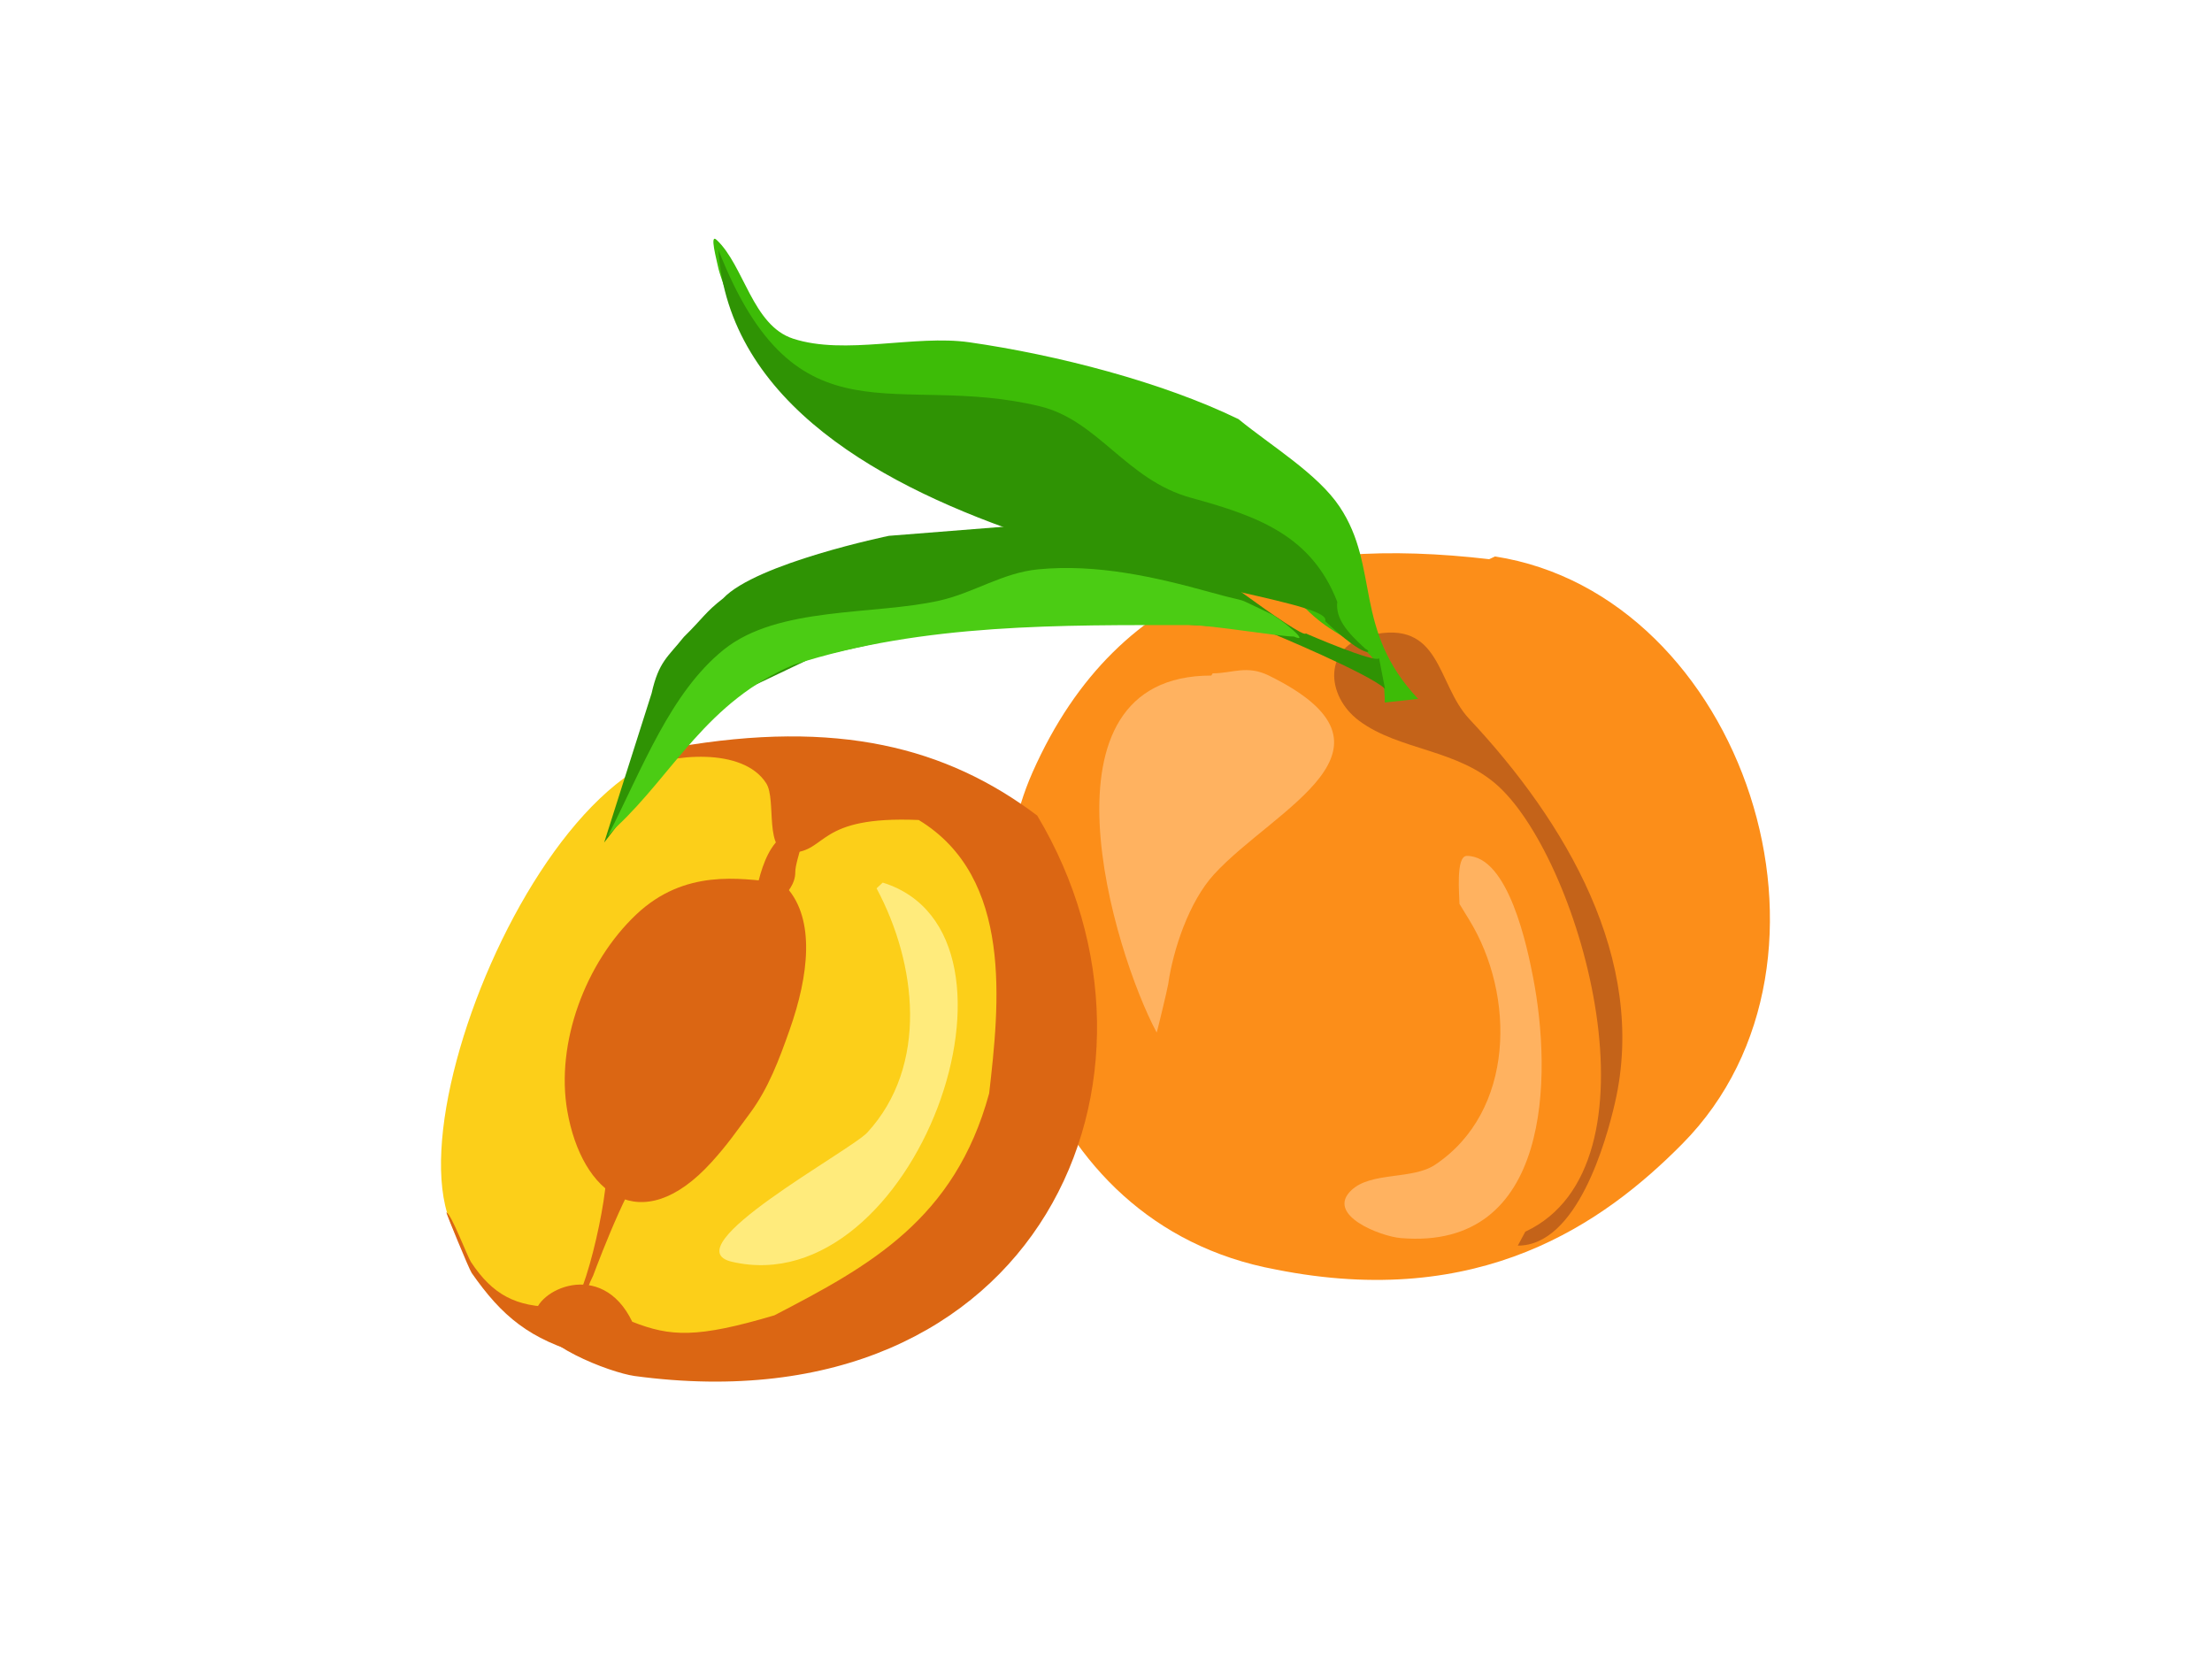 <?xml version="1.0" encoding="utf-8"?>
<!-- Generator: Adobe Illustrator 17.0.0, SVG Export Plug-In . SVG Version: 6.00 Build 0)  -->
<!DOCTYPE svg PUBLIC "-//W3C//DTD SVG 1.1//EN" "http://www.w3.org/Graphics/SVG/1.1/DTD/svg11.dtd">
<svg version="1.1" id="Layer_1" xmlns="http://www.w3.org/2000/svg" xmlns:xlink="http://www.w3.org/1999/xlink" x="0px" y="0px"
	 width="800px" height="600px" viewBox="0 0 800 600" enable-background="new 0 0 800 600" xml:space="preserve">
<g>
	<g>
		<path fill="#FC8E19" d="M540.701,201.25c89.764,13.962,133.643,145.8,67.754,212.416c-28.448,28.761-73.047,60.267-147.152,45.447
			c-89.349-16.539-113.947-120.994-87.867-179.812c31.622-71.319,93.21-85.455,165.149-77.062L540.701,201.25z"/>
		<path fill="#FCCF19" d="M288.591,293.132c-60.024-84.027-146.663,94.147-125.979,148.197
			c4.506,11.775,13.452,28.697,27.525,31.615c7.524,1.56,16.782-11.014,22.232-5.928c63.221,59.001,123.107-32.873,155.301-46.876
			c2.51-76.274-10.289-140.591-57.906-136.888c-12.187,0.948-10.853,22.31-19.501,14.24c-1.633-1.524-7.159-5.08-8.024-8.312
			L288.591,293.132z"/>
		<path fill="#DB6613" d="M244.391,270.24c58.493-10.156,97.869-0.04,130.738,24.724c56.396,94.245,0.675,222.436-145.67,202.68
			c-9.019-1.295-35.994-11.653-35.994-21.736c0-9.174,24.065-21.047,35.2,2.125c13.755,5.417,23.328,6.012,51.408-2.326
			c34.463-17.868,65.26-34.722,77.669-80.272c3.669-32.009,8.814-78.07-25.476-98.871c-37.148-1.6-32.816,11.451-46.179,11.841
			c-10.097,0.294-5.07-19.056-8.99-25.152c-8.455-13.151-34.296-10.598-46.81-4.973L244.391,270.24z"/>
		<path fill="#DB6613" d="M200.944,472.69c-14.205,0-22.708-4.28-30.632-16.298c-1.198-1.816-7.346-17.901-8.875-17.901
			c-0.186,0,8.159,20.474,9.161,21.908c10.937,15.651,20.899,24.046,41.225,29.656L200.944,472.69z"/>
		<path fill="#DB6613" d="M280.416,319.018c-12.61-1.197-32.678-4.929-50.295,11.708c-18.43,17.405-29.217,46.619-24.947,71.075
			c5.227,29.936,26.614,46.64,52.125,18.552c5.843-6.433,8.821-10.874,13.843-17.616c6.809-9.139,10.676-19.638,14.414-30.208
			c7.04-19.905,9.241-39.953-0.979-51.482L280.416,319.018z"/>
		<path fill="#DB6613" d="M219.266,420.691c1.352,11.352-9.374,56.843-14.382,52.529c0.963,6.471,2.311,5.393,6.934,4.854
			c-1.156-5.932-0.385-10.606,2.697-16.718c2.43-6.516,15.264-40.207,20.434-40.207L219.266,420.691z"/>
		<path fill="#DB6613" d="M271.636,330.952c2.057-7.677,3.671-28.366,16.371-30.736c5.353-0.999-0.385,10.184-0.385,15.278
			c0,8.032-10.604,13.141-14.445,20.311L271.636,330.952z"/>
		<path fill="#C46319" d="M551.648,445.452c51-23.798,20.579-132.806-9.462-160.842c-14.841-13.85-36.04-13.031-50.69-23.969
			c-12.009-8.966-13.188-26.884,4.055-30.907c25.826-6.025,23.943,17.607,35.821,30.276c34.776,37.091,64.588,87.069,52.718,138.766
			c-3.196,13.918-13.692,51.722-35.145,51.722L551.648,445.452z"/>
		<g>
			<path fill="#3DBC07" d="M512.873,252.756c-23.703-25.241-13.707-47.43-28.346-69.441c-7.943-11.942-24.63-21.938-36.625-31.741
				c-27.644-13.425-65.636-23.232-97.309-27.779c-19.774-2.839-44.955,4.826-63.778-1.323
				c-14.712-4.805-17.704-26.442-27.637-35.712c-2.678-2.499-0.011,7.112,0.709,10.581c0.427,2.061,5.904,17.432,7.086,19.84
				c10.981,22.359,33.544,39.953,57.4,49.601c24.776,10.019,50.788,5.808,76.534,12.565c31.805,13.265,49.801,24.379,71.573,41.003
				c15.028,15.061,28.346,10.703,28.346,33.728L512.873,252.756z"/>
			<path fill="#2F9304" d="M259.982,90.779c28.259,71.459,64.044,43.562,116.123,56.162c21.132,5.113,31.246,26.666,54.565,33.067
				c24.206,6.644,43.617,13.599,52.98,37.659c-0.676,5.836,3.204,10.711,10.207,17.014c2.812,1.228,0.359,4.132-14.598-10.05
				c5.086-12.451-212.286-22.933-219.474-134.584L259.982,90.779z"/>
			<path fill="#2F9304" d="M498.753,238.032c-1.182,2.033-26.615-8.952-26.48-8.952c-0.765,2.679-45.9-31.73-45.9-31.73
				l-23.521-7.712c0,0-9.317-0.868-13.985-1.187l-67.383,5.339c0,0-47.955,9.877-59.961,22.633
				c-6.465,4.999-7.203,7.067-14.222,13.962c-5.726,7.24-9.05,8.791-11.636,20.358l-17.164,53.987l31.785-41.528l13.985-11.272
				l29.878-14.238l42.592-9.492l72.469-3.56l28.606,1.78l21.614,2.373c0,0,35.946,14.913,41.485,20.334L498.753,238.032z"/>
			<path fill="#4BCC14" d="M219.87,302.342c12.649-24.901,22.638-51.876,41.859-67.367c19.691-15.871,54.494-12.392,78.19-17.798
				c12.425-2.835,22.683-10.036,35.599-11.272c21.216-2.031,42.215,2.734,62.298,8.306c16.549,4.591,6.51,0.665,21.614,7.712
				c3.576,1.669,15.14,11.193,8.521,8.293c-5.806-0.041-29.582-4.14-37.763-4.14c-45.356,0-96.203-0.784-142.94,14.272
				c-31.581,13.177-43.722,39.498-64.296,58.699L219.87,302.342z"/>
		</g>
		<path fill="#FFB260" d="M438.588,243.524c7.126,0,12.361-3.103,20.304,0.799c53.608,26.331,2.169,47.953-19.762,71.832
			c-9.093,9.9-14.849,27.247-16.642,39.799c-0.249,1.742-4.088,17.607-4.16,17.473c-15.487-28.907-46.082-129.103,19.762-129.103
			L438.588,243.524z"/>
		<path fill="#FFEB7C" d="M317.022,321.283c14.531,27.121,18.895,64.095-3.34,88.304c-6.008,6.541-70.957,41.622-48.98,46.749
			c65.913,15.378,114.331-118.533,54.546-137.131L317.022,321.283z"/>
		<path fill="#FFB260" d="M531.391,332.722c16.685,27.249,16.553,69.247-12.415,88.557c-8.155,5.436-23.01,2.438-30.152,9.104
			c-9.695,9.048,10.559,16.771,17.737,17.38c54.596,4.632,54.788-58.937,47.889-94.35c-2.04-10.47-8.801-43.865-23.944-43.865
			c-4.142,0-2.66,14.526-2.66,17.38L531.391,332.722z"/>
	</g>
</g>
</svg>
